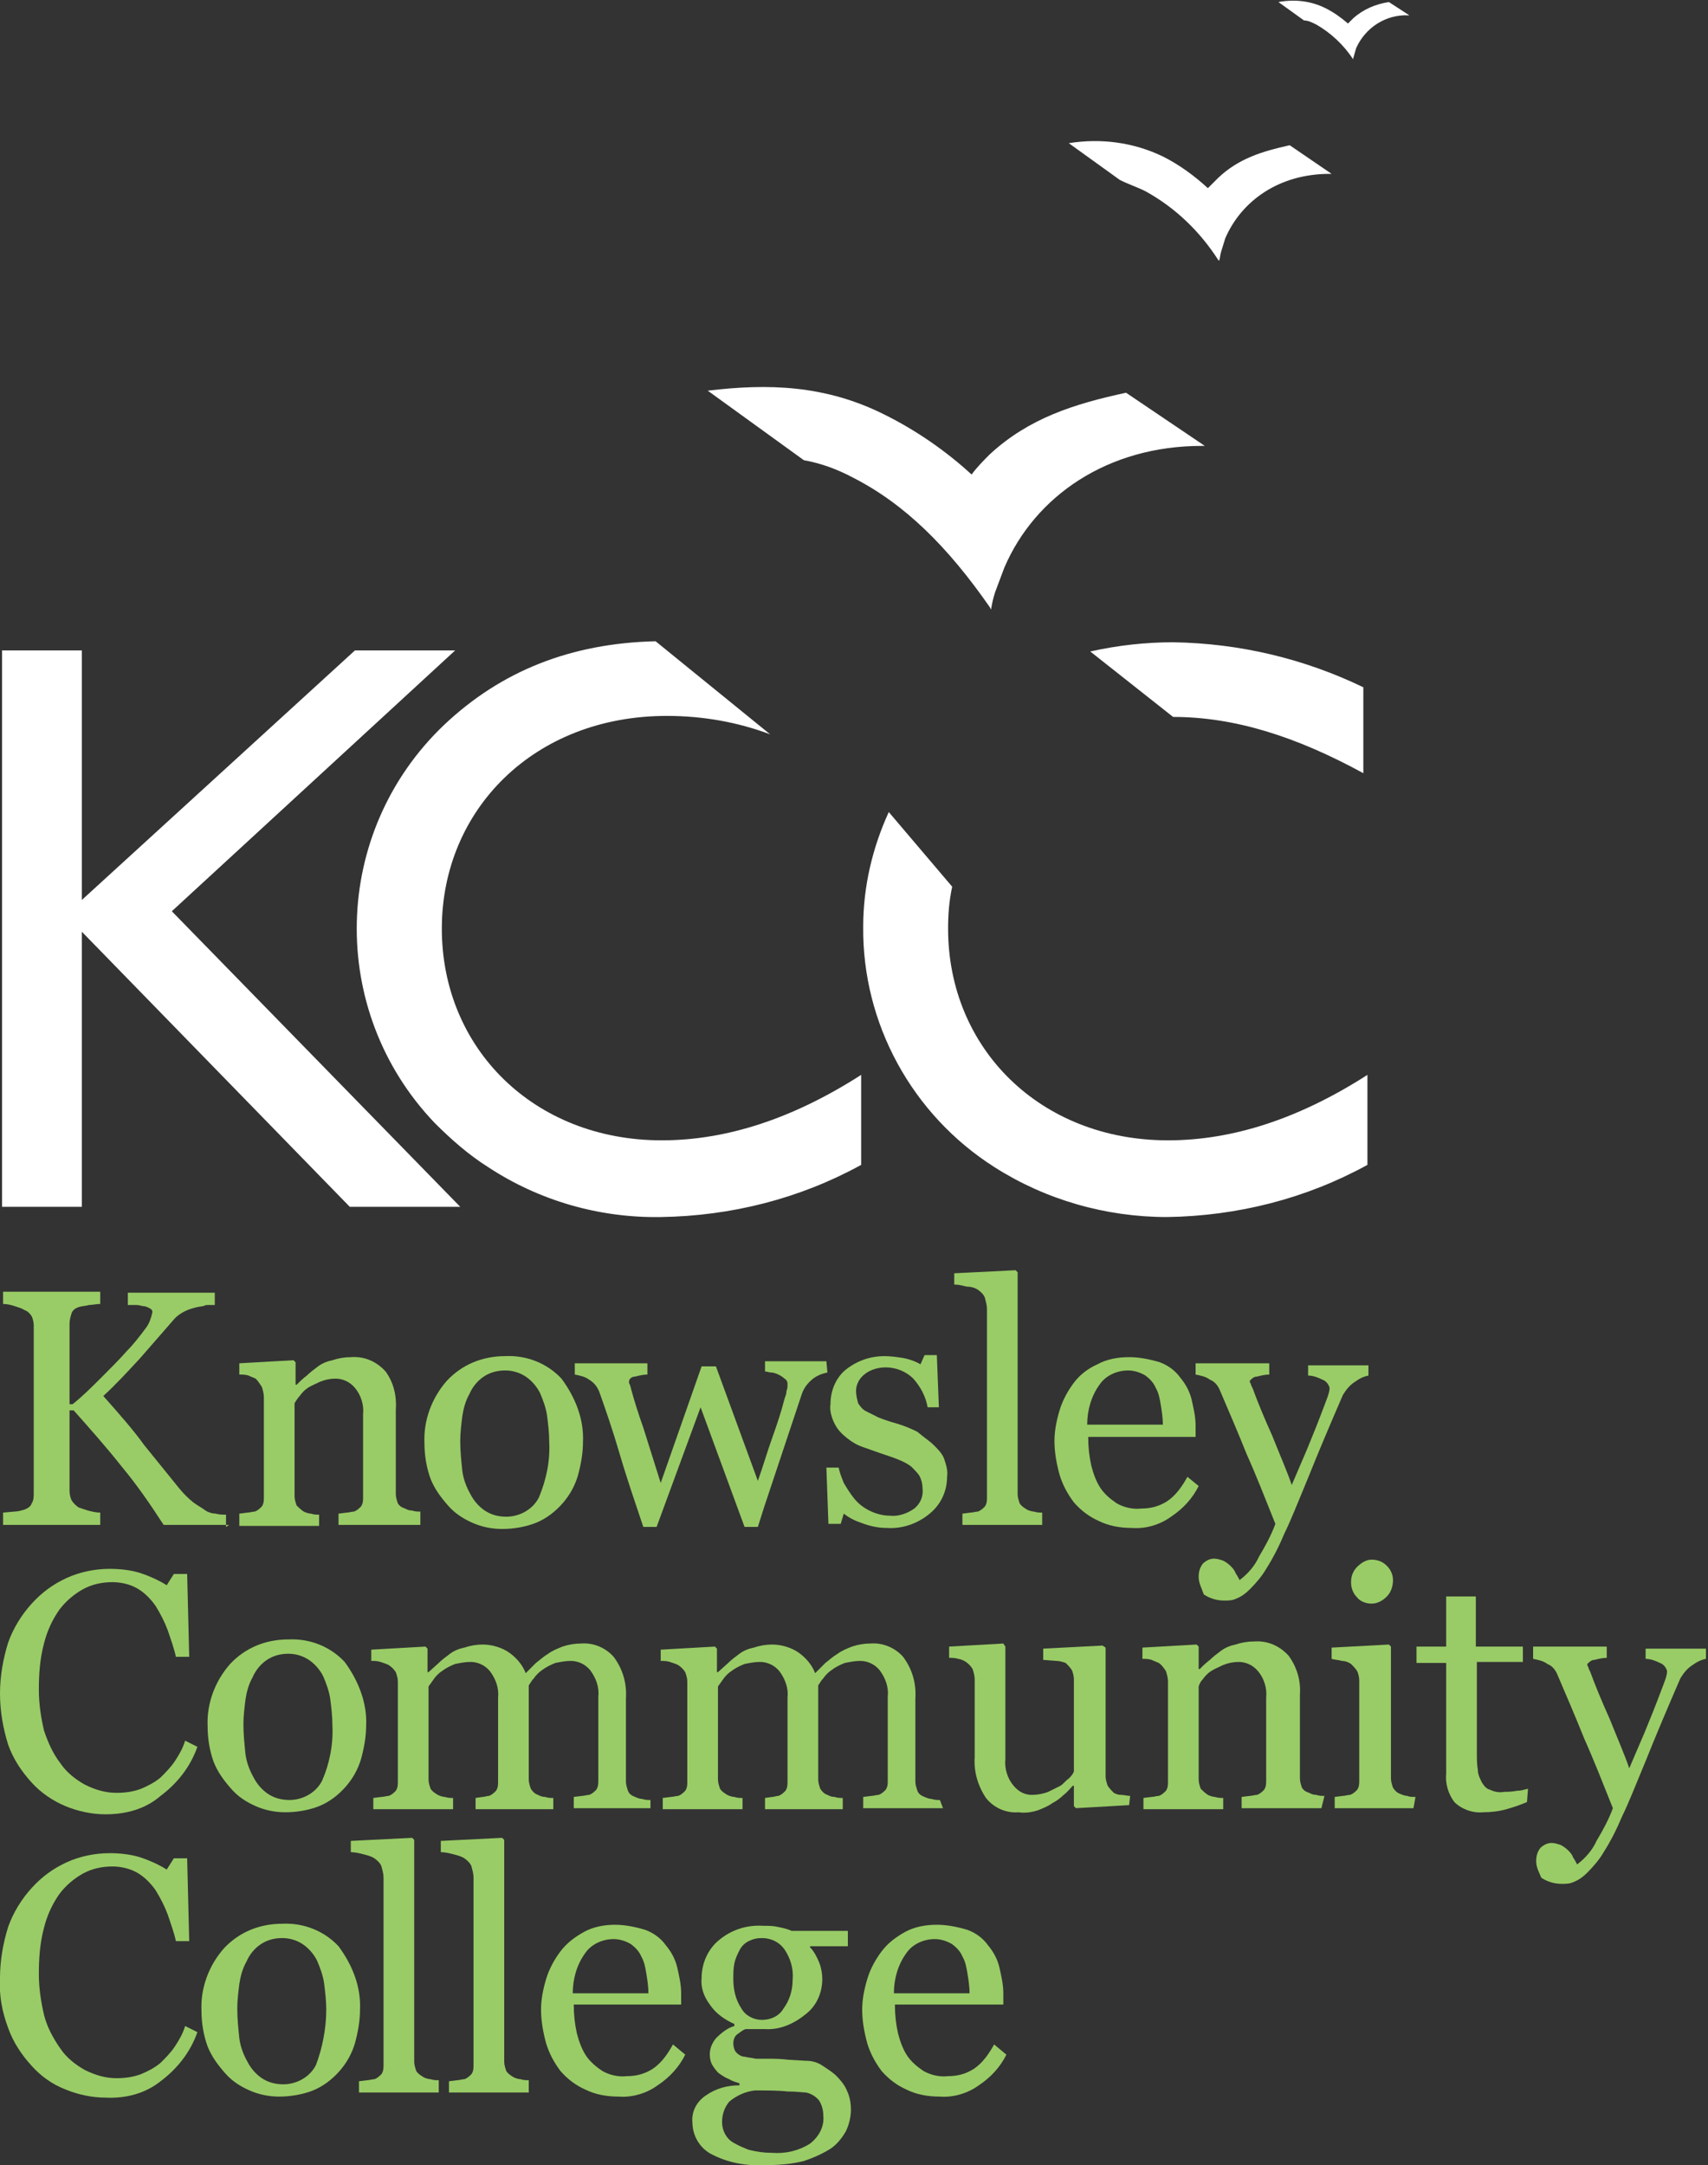 <?xml version="1.0" encoding="utf-8"?>
<!-- Generator: Adobe Illustrator 19.2.1, SVG Export Plug-In . SVG Version: 6.00 Build 0)  -->
<svg version="1.1" id="Layer_1" xmlns="http://www.w3.org/2000/svg" xmlns:xlink="http://www.w3.org/1999/xlink" x="0px" y="0px"
	 viewBox="0 0 167 211.7" style="enable-background:new 0 0 167 211.7;" xml:space="preserve">
<rect x="0" y="0" width="167" height="211.7" fill="#333333" stroke="none"/>
<style type="text/css">
	.st0{fill:#FFFFFF;}
	.st1{fill:#99CC66;}
</style>
<title>kcc-vertical-logo</title>
<path class="st0" d="M128.7,2.4c1.4,0.8,2.7,2,3.6,3.4l0,0l0,0c0-0.2,0.1-0.3,0.1-0.4l0.2-0.7c0.9-2,2.9-3.3,5.1-3.2h0.1l-2-1.3
	c-1.3,0.2-2.5,0.7-3.5,1.6c-0.2,0.2-0.3,0.3-0.5,0.5c-0.7-0.6-1.4-1.1-2.2-1.5c-1.4-0.7-3-0.9-4.6-0.6l2.5,1.8
	C127.9,2,128.3,2.2,128.7,2.4z"/>
<path class="st0" d="M112,18.7c2.9,1.6,5.3,3.9,7.1,6.7l0,0l0.1,0.1c0.1-0.3,0.1-0.6,0.2-0.9l0.4-1.3c1.6-3.7,5.3-6.3,10.2-6.3h0.2
	l-4.1-2.8c-2.7,0.6-5,1.3-7,3.2c-0.3,0.3-0.7,0.7-1,1c-1.3-1.2-2.8-2.3-4.4-3.1c-2.9-1.4-6.1-1.8-9.2-1.3l5,3.6
	C110.3,18,111.2,18.3,112,18.7z"/>
<path class="st0" d="M83.4,46.7c5.1,2.6,9.3,6.8,13.4,12.7l0,0l0.1,0.2c0.1-0.6,0.2-1.1,0.4-1.7l0.9-2.4c3-7,10.1-11.9,19.3-11.9
	h0.3l-7.7-5.2c-5.1,1.1-9.5,2.5-13.3,6c-0.6,0.6-1.3,1.3-1.8,2c-2.5-2.3-5.4-4.3-8.4-5.8c-5.9-3-11.6-3.1-17.4-2.4l9.4,6.8
	C80.3,45.3,81.9,45.9,83.4,46.7z M44.5,63.6h-9.8L8,88V63.6H0.2V118H8V91.1L34.2,118H45L16.8,89.1L44.5,63.6z M43.2,90.8
	c0-11.6,9-20.8,22-20.8c3.5,0,6.9,0.6,10.1,1.8l-11.2-9.1c-8.3,0.2-15.1,2.9-20.7,8.2c-11,10.5-11.4,27.9-0.9,38.9
	c1.6,1.6,3.3,3.1,5.2,4.3c5,3.3,10.9,5,16.9,4.9c6.9-0.1,13.6-1.8,19.6-5.1v-8.8c-6.7,4.3-13.2,6.4-19.5,6.4
	C52.2,111.5,43.2,102.5,43.2,90.8z M92.7,90.8c0-1.4,0.1-2.7,0.4-4.1l-6.2-7.3c-1.6,3.5-2.5,7.3-2.5,11.2
	c-0.1,9.5,4.8,18.4,12.8,23.5c5,3.2,10.9,4.9,16.9,4.9c6.9-0.1,13.6-1.8,19.6-5.1v-8.8c-6.7,4.3-13.2,6.4-19.5,6.4
	C101.7,111.5,92.7,102.5,92.7,90.8z M106.6,63.7l8.1,6.4c6,0,12,1.9,18.6,5.5v-8.4c-5.8-2.8-12.1-4.3-18.6-4.4
	C112,62.8,109.3,63.1,106.6,63.7z"/>
<path class="st1" d="M22.4,149.1H16c-1.3-2-2.6-3.9-4.1-5.7c-1.5-1.9-3.1-3.7-4.7-5.5H6.8v7.9c0,0.3,0.1,0.7,0.2,0.9
	c0.2,0.3,0.4,0.5,0.7,0.7c0.3,0.1,0.6,0.2,0.9,0.3c0.4,0.1,0.8,0.2,1.2,0.2v1.2H0.3v-1.2l1.1-0.1c0.3,0,0.7-0.1,1-0.2
	c0.3-0.1,0.6-0.3,0.7-0.6c0.2-0.3,0.2-0.7,0.2-1v-16.4c0-0.3-0.1-0.7-0.2-0.9c-0.2-0.3-0.4-0.5-0.7-0.6c-0.3-0.2-0.7-0.3-1-0.4
	c-0.3-0.1-0.7-0.2-1.1-0.2v-1.2h9.5v1.2c-0.4,0-0.8,0.1-1.1,0.1c-0.3,0.1-0.7,0.1-1,0.2c-0.3,0.1-0.6,0.3-0.7,0.6
	c-0.1,0.3-0.2,0.7-0.2,1v7.9h0.3c1-0.8,1.9-1.7,2.8-2.6c0.9-0.9,1.8-1.8,2.5-2.6c0.7-0.7,1.3-1.5,1.9-2.3c0.3-0.4,0.5-1,0.6-1.5
	c0-0.2-0.1-0.3-0.3-0.4c-0.2-0.1-0.4-0.2-0.7-0.2c-0.3-0.1-0.5-0.1-0.8-0.1h-0.6v-1.2h8.5v1.2h-0.2h-0.4c-0.2,0-0.3,0-0.5,0.1
	l-0.6,0.1c-0.4,0.1-0.8,0.2-1.2,0.4c-0.4,0.2-0.7,0.4-1,0.7l-3.4,3.9c-1.2,1.3-2.4,2.6-3.6,3.7c1.6,1.8,3,3.4,4,4.8l3.4,4.2
	c0.4,0.5,0.9,1,1.4,1.4c0.4,0.3,0.8,0.5,1.2,0.8c0.3,0.2,0.7,0.3,1,0.3c0.3,0.1,0.7,0.1,1,0.1v1.2L22.4,149.1z"/>
<path class="st1" d="M40.9,149.1h-7.8V148l0.8-0.1c0.2,0,0.5-0.1,0.7-0.1c0.3-0.1,0.5-0.3,0.7-0.5c0.2-0.3,0.2-0.6,0.2-0.9v-8.1
	c0.1-0.9-0.2-1.9-0.8-2.6c-0.5-0.6-1.2-0.9-1.9-0.9c-0.5,0-1,0.1-1.5,0.3c-0.4,0.2-0.9,0.4-1.2,0.6c-0.3,0.2-0.6,0.5-0.8,0.8
	c-0.2,0.2-0.3,0.4-0.5,0.7v9.1c0,0.3,0.1,0.6,0.2,0.9c0.2,0.2,0.4,0.4,0.7,0.6c0.2,0.1,0.5,0.2,0.7,0.2c0.3,0.1,0.5,0.1,0.8,0.1v1.1
	h-7.8V148l0.8-0.1c0.2,0,0.5-0.1,0.7-0.1c0.3-0.1,0.5-0.3,0.7-0.5c0.2-0.3,0.2-0.6,0.2-0.9v-9.8c0-0.3-0.1-0.7-0.2-1
	c-0.2-0.3-0.4-0.6-0.6-0.8c-0.2-0.1-0.5-0.2-0.7-0.3c-0.3-0.1-0.6-0.1-0.9-0.1v-1.1l5.3-0.3l0.2,0.2v2.2h0.1c0.3-0.3,0.6-0.6,1-0.9
	c0.3-0.3,0.7-0.6,1.1-0.9c0.4-0.3,0.9-0.5,1.4-0.6c0.6-0.2,1.2-0.3,1.8-0.3c1.3-0.1,2.5,0.4,3.4,1.4c0.8,1.1,1.1,2.4,1,3.8v8.2
	c0,0.3,0.1,0.6,0.2,0.9c0.2,0.3,0.4,0.4,0.7,0.5c0.2,0.1,0.4,0.2,0.7,0.2c0.3,0.1,0.5,0.1,0.8,0.1V149.1z"/>
<path class="st1" d="M57,141c0,1.1-0.2,2.2-0.5,3.3c-0.3,1-0.8,1.9-1.5,2.7c-0.7,0.8-1.6,1.5-2.6,1.9c-1,0.4-2.2,0.6-3.3,0.6
	c-1,0-2-0.2-2.9-0.6c-0.9-0.4-1.7-0.9-2.4-1.7c-0.7-0.8-1.3-1.6-1.7-2.6c-0.4-1.1-0.6-2.3-0.6-3.5c-0.1-2.2,0.7-4.4,2.2-6.1
	c1.5-1.6,3.5-2.4,5.7-2.4c2.1-0.1,4.1,0.7,5.5,2.2C56.3,136.7,57.1,138.8,57,141z M53.7,141c0-0.9-0.1-1.7-0.2-2.5
	c-0.1-0.8-0.4-1.6-0.7-2.3c-0.3-0.6-0.8-1.2-1.4-1.6c-0.6-0.4-1.3-0.6-2-0.6c-0.8,0-1.5,0.2-2.1,0.6c-0.6,0.4-1.1,1-1.4,1.7
	c-0.4,0.7-0.6,1.5-0.7,2.2c-0.1,0.8-0.2,1.6-0.2,2.4c0,1,0.1,1.9,0.2,2.9c0.1,0.8,0.4,1.6,0.8,2.3c0.3,0.6,0.8,1.2,1.4,1.6
	c0.6,0.4,1.3,0.6,2.1,0.6c1.3,0,2.6-0.7,3.2-1.9C53.4,144.7,53.8,142.9,53.7,141L53.7,141z"/>
<path class="st1" d="M80.9,134.2c-0.5,0.1-1,0.3-1.4,0.6c-0.5,0.4-0.9,0.9-1.1,1.5l-1.5,4.5l-1.6,4.8c-0.2,0.6-0.4,1.2-0.6,1.8
	s-0.4,1.3-0.6,1.9h-1.3l-4.3-11.7l-4.3,11.7h-1.3c-0.8-2.4-1.6-4.7-2.3-7.1s-1.4-4.4-2-6.1c-0.2-0.5-0.5-0.9-1-1.2
	c-0.4-0.3-0.9-0.4-1.4-0.5v-1.1h7.1v1.1c-0.4,0-0.8,0.1-1.2,0.2c-0.3,0-0.6,0.2-0.6,0.5c0,0.1,0,0.2,0.1,0.3c0,0.1,0.1,0.3,0.1,0.4
	c0.3,1.1,0.7,2.4,1.2,3.8l1.7,5.4l4-11.4H70l4.1,11.2c0.5-1.4,0.9-2.8,1.4-4.2s0.9-2.6,1.2-3.8c0.1-0.3,0.2-0.5,0.2-0.8
	c0.1-0.2,0.1-0.4,0.1-0.7c0-0.2-0.1-0.4-0.3-0.5c-0.2-0.2-0.4-0.3-0.6-0.4c-0.2-0.1-0.5-0.2-0.7-0.2c-0.2,0-0.4-0.1-0.6-0.1v-1h6
	L80.9,134.2L80.9,134.2z"/>
<path class="st1" d="M91.3,141.3c0.4,0.4,0.8,0.8,1,1.3c0.2,0.6,0.4,1.2,0.3,1.8c0,1.4-0.6,2.7-1.7,3.6c-1.2,1-2.7,1.5-4.2,1.4
	c-0.9,0-1.7-0.2-2.5-0.5c-0.6-0.2-1.2-0.5-1.7-0.9l-0.3,1h-1.2l-0.2-5.5H82c0.1,0.5,0.3,1,0.5,1.5c0.3,0.5,0.6,1,1,1.5
	c0.4,0.5,0.9,0.9,1.5,1.2c0.6,0.3,1.3,0.5,2,0.5c0.8,0.1,1.7-0.2,2.4-0.7c0.6-0.5,0.9-1.2,0.8-2c0-0.4-0.1-0.8-0.3-1.2
	c-0.2-0.3-0.5-0.6-0.8-0.9c-0.4-0.3-0.8-0.5-1.3-0.7c-0.5-0.2-1.1-0.4-1.7-0.6c-0.6-0.2-1.1-0.4-1.7-0.6c-0.6-0.2-1.1-0.5-1.6-0.9
	c-0.5-0.4-0.9-0.8-1.2-1.4c-0.3-0.6-0.5-1.3-0.4-1.9c0-1.3,0.5-2.5,1.4-3.3c1.1-0.9,2.4-1.4,3.9-1.4c0.6,0,1.3,0.1,1.9,0.2
	c0.5,0.1,1.1,0.3,1.6,0.6l0.4-0.9h1.2l0.2,5.1h-1.1c-0.2-1.1-0.7-2-1.4-2.8c-0.7-0.7-1.7-1.1-2.7-1.1c-0.7,0-1.5,0.2-2.1,0.7
	c-0.5,0.4-0.8,1-0.8,1.6c0,0.4,0.1,0.8,0.2,1.2c0.2,0.3,0.4,0.6,0.8,0.8c0.4,0.2,0.8,0.4,1.2,0.6c0.5,0.2,1.1,0.4,1.8,0.6
	c0.7,0.2,1.4,0.5,2,0.8C90.4,140.6,90.9,140.9,91.3,141.3z"/>
<path class="st1" d="M101.9,149.1h-7.8V148l0.8-0.1c0.2,0,0.5-0.1,0.7-0.1c0.3-0.1,0.5-0.3,0.7-0.5c0.2-0.3,0.2-0.6,0.2-0.9V128
	c0-0.4-0.1-0.7-0.2-1.1c-0.1-0.3-0.4-0.6-0.7-0.8c-0.3-0.2-0.7-0.3-1.1-0.3c-0.4-0.1-0.8-0.2-1.2-0.2v-1.1l6-0.3l0.2,0.2v21.7
	c0,0.3,0.1,0.6,0.2,0.9c0.2,0.3,0.4,0.4,0.7,0.6c0.2,0.1,0.5,0.2,0.7,0.2c0.3,0.1,0.5,0.1,0.8,0.1V149.1L101.9,149.1z"/>
<path class="st1" d="M117.2,145.3c-0.6,1.2-1.5,2.2-2.7,3c-1.1,0.8-2.5,1.2-3.8,1.1c-1.2,0-2.3-0.2-3.3-0.7c-0.9-0.4-1.7-1-2.4-1.8
	c-0.6-0.8-1.1-1.7-1.4-2.7c-0.3-1.1-0.5-2.2-0.5-3.3c0-1,0.2-2,0.5-3c0.3-1,0.8-1.9,1.4-2.7c0.6-0.8,1.4-1.4,2.3-1.8
	c0.9-0.5,2-0.7,3.1-0.7c1,0,2,0.2,3,0.5c0.8,0.3,1.5,0.8,2,1.5c0.5,0.6,0.9,1.3,1.1,2.1c0.2,0.9,0.4,1.7,0.4,2.6v1.1h-10.5
	c0,1,0.1,1.9,0.3,2.8c0.2,0.8,0.5,1.6,0.9,2.2c0.4,0.6,1,1.1,1.6,1.5c0.7,0.4,1.6,0.6,2.4,0.5c0.9,0,1.7-0.2,2.5-0.7
	c0.9-0.6,1.5-1.5,2-2.4L117.2,145.3z M113.7,139.3c0-0.6-0.1-1.3-0.2-1.9c-0.1-0.6-0.2-1.2-0.5-1.7c-0.2-0.5-0.6-0.9-1-1.2
	c-0.5-0.3-1.1-0.5-1.7-0.5c-1.1,0-2.2,0.5-2.8,1.4c-0.8,1.1-1.2,2.5-1.2,3.9L113.7,139.3L113.7,139.3z"/>
<path class="st1" d="M117.2,154.2c0-0.5,0.1-0.9,0.4-1.3c0.3-0.3,0.7-0.5,1.1-0.5c0.3,0,0.6,0.1,0.9,0.2c0.2,0.1,0.5,0.3,0.7,0.5
	c0.2,0.2,0.4,0.4,0.5,0.7c0.2,0.3,0.3,0.5,0.4,0.7c0.8-0.6,1.5-1.4,1.9-2.3c0.6-1,1.2-2.1,1.6-3.2c-1-2.5-1.9-4.8-2.8-6.8
	c-0.8-2-1.7-4.1-2.6-6.2c-0.2-0.5-0.5-0.9-1-1.1c-0.4-0.3-0.9-0.4-1.4-0.5v-1.1h7.2v1.1c-0.4,0-0.8,0.1-1.2,0.2
	c-0.3,0-0.5,0.2-0.7,0.4c0,0.1,0,0.2,0.1,0.3c0,0.1,0.1,0.3,0.2,0.5c0.4,1.1,1,2.6,1.9,4.6c0.8,2,1.5,3.6,1.9,4.8l1.5-3.5
	c0.5-1.2,1.1-2.7,1.7-4.3l0.3-0.8c0.1-0.3,0.2-0.6,0.2-0.9c-0.1-0.4-0.4-0.7-0.7-0.8c-0.4-0.2-0.9-0.4-1.4-0.4v-1h5.9v1
	c-0.5,0.1-0.9,0.3-1.3,0.6c-0.5,0.3-0.9,0.8-1.2,1.3c-1.3,3-2.4,5.6-3.4,8.1c-1,2.4-1.7,4.2-2.3,5.4c-0.5,1.2-1.1,2.4-1.8,3.5
	c-0.4,0.7-1,1.4-1.6,2c-0.4,0.4-0.8,0.7-1.3,0.9c-0.4,0.2-0.8,0.2-1.2,0.2c-0.7,0-1.4-0.2-2-0.6
	C117.5,155.3,117.2,154.8,117.2,154.2z"/>
<path class="st1" d="M10.3,177.4c-1.3,0-2.7-0.3-3.9-0.8c-1.2-0.5-2.4-1.3-3.3-2.3c-1-1.1-1.8-2.3-2.3-3.7C0.3,169,0,167.3,0,165.6
	c0-1.7,0.3-3.4,0.8-5c0.5-1.4,1.3-2.7,2.3-3.8c1-1.1,2.1-1.9,3.4-2.5c1.3-0.6,2.8-0.9,4.2-0.9c1,0,2,0.1,3,0.4
	c0.9,0.3,1.8,0.7,2.6,1.2l0.7-1.1h1.3l0.2,8.1h-1.3c-0.2-0.9-0.5-1.7-0.8-2.6c-0.3-0.8-0.7-1.6-1.2-2.4c-0.5-0.7-1.1-1.3-1.8-1.7
	c-0.7-0.4-1.6-0.6-2.4-0.6c-1,0-2,0.2-2.9,0.7c-0.9,0.5-1.7,1.2-2.3,2c-0.7,1-1.2,2.1-1.5,3.3c-0.4,1.5-0.5,3-0.5,4.5
	c0,1.4,0.2,2.7,0.5,4c0.4,1.2,0.9,2.3,1.6,3.2c0.6,0.9,1.5,1.6,2.4,2.1c1,0.5,2,0.8,3.1,0.8c0.8,0,1.6-0.1,2.4-0.4
	c0.7-0.3,1.3-0.6,1.9-1.1c0.5-0.5,1-1,1.4-1.6c0.4-0.6,0.8-1.3,1-2l1.2,0.6c-0.7,2-2,3.6-3.6,4.8C14.2,176.9,12.3,177.4,10.3,177.4z
	"/>
<path class="st1" d="M35.8,168.7c0,1.1-0.2,2.2-0.5,3.3c-0.3,1-0.8,1.9-1.5,2.7c-0.7,0.8-1.6,1.5-2.6,1.9c-1,0.4-2.2,0.6-3.3,0.6
	c-1,0-2-0.2-2.9-0.6c-0.9-0.4-1.7-0.9-2.4-1.7c-0.7-0.8-1.3-1.6-1.7-2.6c-0.4-1.1-0.6-2.3-0.6-3.5c-0.1-2.2,0.7-4.4,2.2-6.1
	c1.5-1.6,3.5-2.4,5.7-2.4c2.1-0.1,4.1,0.7,5.5,2.2C35.1,164.4,35.9,166.6,35.8,168.7z M32.5,168.7c0-0.9-0.1-1.7-0.2-2.5
	c-0.1-0.8-0.4-1.6-0.7-2.3c-0.3-0.6-0.8-1.2-1.4-1.6c-0.6-0.4-1.3-0.6-2-0.6c-0.8,0-1.5,0.2-2.1,0.6c-0.6,0.4-1.1,1-1.4,1.7
	c-0.4,0.7-0.6,1.5-0.7,2.2c-0.1,0.8-0.2,1.6-0.2,2.4c0,1,0.1,1.9,0.2,2.9c0.1,0.8,0.4,1.6,0.8,2.3c0.3,0.6,0.8,1.2,1.4,1.6
	c0.6,0.4,1.3,0.6,2.1,0.6c1.3,0,2.6-0.7,3.2-1.9C32.2,172.5,32.6,170.6,32.5,168.7L32.5,168.7z"/>
<path class="st1" d="M63.9,176.8h-7.8v-1.1l0.8-0.1c0.2,0,0.5-0.1,0.7-0.1c0.3-0.1,0.5-0.3,0.7-0.5c0.2-0.3,0.2-0.6,0.2-0.9v-8.2
	c0.1-0.9-0.2-1.8-0.8-2.6c-0.5-0.6-1.2-0.9-1.9-0.9c-0.5,0-1,0.1-1.5,0.2c-0.5,0.2-0.9,0.4-1.3,0.7c-0.3,0.2-0.6,0.5-0.8,0.8
	c-0.2,0.2-0.3,0.4-0.5,0.7v9.2c0,0.3,0.1,0.6,0.2,0.9c0.2,0.3,0.4,0.5,0.7,0.6c0.2,0.1,0.4,0.2,0.7,0.2c0.3,0.1,0.5,0.1,0.8,0.1v1.1
	h-7.6v-1.1l0.7-0.1c0.2,0,0.4-0.1,0.6-0.1c0.3-0.1,0.5-0.3,0.7-0.5c0.2-0.3,0.2-0.6,0.2-0.9V166c0.1-0.9-0.2-1.8-0.8-2.6
	c-0.5-0.6-1.2-0.9-1.9-0.9c-0.5,0-1,0.1-1.5,0.2c-0.5,0.2-0.9,0.4-1.3,0.7c-0.3,0.2-0.6,0.5-0.8,0.8l-0.5,0.7v9.1
	c0,0.3,0.1,0.6,0.2,0.9c0.2,0.3,0.4,0.4,0.7,0.6c0.2,0.1,0.5,0.2,0.7,0.2c0.3,0.1,0.5,0.1,0.8,0.1v1.1h-7.8v-1.1l0.8-0.1
	c0.2,0,0.5-0.1,0.7-0.1c0.3-0.1,0.5-0.3,0.7-0.5c0.2-0.3,0.2-0.6,0.2-0.9v-9.8c0-0.3-0.1-0.6-0.2-0.9c-0.2-0.3-0.4-0.5-0.7-0.7
	c-0.2-0.1-0.5-0.2-0.8-0.3c-0.3-0.1-0.6-0.1-0.9-0.1v-1.1l5.3-0.3l0.2,0.2v2.3h0.1l1-0.9c0.3-0.3,0.7-0.6,1.1-0.9
	c0.4-0.3,0.9-0.5,1.4-0.6c0.6-0.2,1.2-0.3,1.8-0.3c0.9,0,1.9,0.3,2.6,0.8c0.7,0.5,1.3,1.2,1.6,2l1-1c0.4-0.3,0.7-0.6,1.2-0.9
	c0.4-0.3,0.9-0.5,1.4-0.7c0.6-0.2,1.2-0.3,1.8-0.3c1.2-0.1,2.4,0.4,3.2,1.3c0.9,1.2,1.3,2.6,1.2,4.1v8.1c0,0.3,0.1,0.6,0.2,0.9
	c0.1,0.3,0.4,0.5,0.7,0.6c0.2,0.1,0.5,0.2,0.7,0.2c0.3,0.1,0.5,0.1,0.8,0.1V176.8L63.9,176.8z"/>
<path class="st1" d="M92.2,176.8h-7.8v-1.1l0.8-0.1c0.2,0,0.5-0.1,0.7-0.1c0.3-0.1,0.5-0.3,0.7-0.5c0.2-0.3,0.2-0.6,0.2-0.9v-8.2
	c0.1-0.9-0.2-1.8-0.8-2.6c-0.5-0.6-1.2-0.9-1.9-0.9c-0.5,0-1,0.1-1.5,0.2c-0.5,0.2-0.9,0.4-1.3,0.7c-0.3,0.2-0.6,0.5-0.8,0.8
	c-0.2,0.2-0.3,0.4-0.5,0.7v9.2c0,0.3,0.1,0.6,0.2,0.9c0.2,0.3,0.4,0.5,0.7,0.6c0.2,0.1,0.4,0.2,0.7,0.2c0.3,0.1,0.5,0.1,0.8,0.1v1.1
	h-7.6v-1.1l0.7-0.1c0.2,0,0.4-0.1,0.6-0.1c0.3-0.1,0.5-0.3,0.7-0.5c0.2-0.3,0.2-0.6,0.2-0.9V166c0.1-0.9-0.2-1.8-0.8-2.6
	c-0.5-0.6-1.2-0.9-1.9-0.9c-0.5,0-1,0.1-1.5,0.2c-0.5,0.2-0.9,0.4-1.3,0.7c-0.3,0.2-0.6,0.5-0.8,0.8l-0.5,0.7v9.1
	c0,0.3,0.1,0.6,0.2,0.9c0.2,0.3,0.4,0.4,0.7,0.6c0.2,0.1,0.5,0.2,0.7,0.2c0.3,0.1,0.5,0.1,0.8,0.1v1.1h-7.8v-1.1l0.8-0.1
	c0.2,0,0.5-0.1,0.7-0.1c0.3-0.1,0.5-0.3,0.7-0.5c0.2-0.3,0.2-0.6,0.2-0.9v-9.8c0-0.3-0.1-0.6-0.2-0.9c-0.2-0.3-0.4-0.5-0.7-0.7
	c-0.2-0.1-0.5-0.2-0.8-0.3c-0.3-0.1-0.6-0.1-0.9-0.1v-1.1l5.3-0.3l0.2,0.2v2.3h0.1l1-0.9c0.3-0.3,0.7-0.6,1.1-0.9
	c0.4-0.3,0.9-0.5,1.4-0.6c0.6-0.2,1.2-0.3,1.8-0.3c0.9,0,1.9,0.3,2.6,0.8c0.7,0.5,1.3,1.2,1.6,2l1-1c0.4-0.3,0.7-0.6,1.2-0.9
	c0.4-0.3,0.9-0.5,1.4-0.7c0.6-0.2,1.2-0.3,1.8-0.3c1.2-0.1,2.4,0.4,3.2,1.3c0.9,1.2,1.3,2.6,1.2,4.1v8.1c0,0.3,0.1,0.6,0.2,0.9
	c0.1,0.3,0.4,0.5,0.7,0.6c0.2,0.1,0.5,0.2,0.7,0.2c0.3,0.1,0.5,0.1,0.8,0.1L92.2,176.8L92.2,176.8z"/>
<path class="st1" d="M110.4,176.5l-5.2,0.3l-0.2-0.2v-2h-0.1c-0.3,0.3-0.5,0.6-0.9,0.9c-0.3,0.3-0.7,0.6-1.1,0.8
	c-0.4,0.3-0.9,0.5-1.4,0.7c-0.6,0.2-1.3,0.3-1.9,0.2c-1.2,0.1-2.4-0.4-3.2-1.4c-0.8-1.2-1.2-2.6-1.1-4v-7.6c0-0.3-0.1-0.7-0.2-1
	c-0.3-0.5-0.8-0.9-1.4-1c-0.3-0.1-0.6-0.1-0.9-0.1v-1.1l5.3-0.3l0.2,0.3v11c-0.1,0.9,0.2,1.9,0.8,2.6c0.5,0.6,1.1,0.9,1.8,0.9
	c0.5,0,1.1-0.1,1.6-0.3c0.4-0.2,0.8-0.4,1.2-0.6c0.3-0.2,0.5-0.5,0.8-0.7c0.2-0.2,0.4-0.4,0.5-0.7v-9c0-0.3-0.1-0.7-0.2-0.9
	c-0.2-0.3-0.4-0.5-0.6-0.7c-0.3-0.1-0.6-0.2-0.9-0.2l-1.3-0.1v-1.1l5.8-0.3l0.3,0.2v12.6c0,0.3,0.1,0.6,0.2,0.9
	c0.2,0.3,0.4,0.5,0.6,0.7c0.2,0.1,0.4,0.2,0.7,0.2c0.3,0,0.6,0.1,0.9,0.1L110.4,176.5L110.4,176.5z"/>
<path class="st1" d="M129.2,176.8h-7.8v-1.1l0.8-0.1c0.2,0,0.5-0.1,0.7-0.1c0.3-0.1,0.5-0.3,0.7-0.5c0.2-0.3,0.2-0.6,0.2-0.9V166
	c0.1-0.9-0.2-1.9-0.8-2.6c-0.5-0.6-1.2-0.9-1.9-0.9c-0.5,0-1,0.1-1.5,0.3c-0.4,0.2-0.9,0.4-1.2,0.6c-0.3,0.2-0.6,0.5-0.8,0.8
	c-0.2,0.2-0.3,0.4-0.4,0.7v9.1c0,0.3,0.1,0.6,0.2,0.9c0.2,0.2,0.4,0.4,0.7,0.6c0.2,0.1,0.5,0.2,0.7,0.2c0.3,0.1,0.5,0.1,0.8,0.1v1.1
	h-7.8v-1.1l0.8-0.1c0.2,0,0.5-0.1,0.7-0.1c0.3-0.1,0.5-0.3,0.7-0.5c0.2-0.3,0.2-0.6,0.2-0.9v-9.8c0-0.3-0.1-0.7-0.2-1
	c-0.2-0.3-0.4-0.6-0.7-0.8c-0.2-0.1-0.5-0.2-0.7-0.3c-0.3-0.1-0.6-0.1-0.9-0.1v-1.1l5.3-0.3l0.2,0.2v2.2h0.1c0.3-0.3,0.6-0.6,1-0.9
	c0.3-0.3,0.7-0.6,1.1-0.9c0.4-0.3,0.9-0.5,1.4-0.6c0.6-0.2,1.2-0.3,1.8-0.3c1.3-0.1,2.5,0.4,3.4,1.4c0.8,1.1,1.2,2.4,1.1,3.8v8.2
	c0,0.3,0.1,0.6,0.2,0.9c0.2,0.3,0.4,0.4,0.7,0.5c0.2,0.1,0.4,0.2,0.7,0.2c0.3,0.1,0.5,0.1,0.8,0.1L129.2,176.8L129.2,176.8z"/>
<path class="st1" d="M138.2,176.8h-7.7v-1.1l0.8-0.1c0.2,0,0.5-0.1,0.7-0.1c0.3-0.1,0.5-0.3,0.7-0.5c0.2-0.3,0.2-0.6,0.2-0.9v-9.8
	c0-0.3-0.1-0.7-0.2-0.9c-0.2-0.3-0.4-0.5-0.6-0.7c-0.3-0.2-0.6-0.3-0.9-0.3c-0.3-0.1-0.7-0.1-1-0.2v-1.1l5.6-0.3l0.2,0.2v12.9
	c0,0.3,0.1,0.6,0.2,0.9c0.2,0.3,0.4,0.5,0.7,0.6c0.2,0.1,0.5,0.2,0.7,0.2c0.2,0.1,0.5,0.1,0.8,0.1L138.2,176.8L138.2,176.8z
	 M136.2,154.5c0,0.6-0.2,1.2-0.6,1.6c-0.4,0.4-0.9,0.7-1.5,0.7c-0.5,0-1.1-0.2-1.4-0.6c-0.4-0.4-0.6-0.9-0.6-1.5
	c0-0.6,0.2-1.1,0.6-1.5c0.4-0.4,0.9-0.7,1.4-0.7c0.6,0,1.1,0.2,1.5,0.6C136,153.5,136.2,154,136.2,154.5L136.2,154.5z"/>
<path class="st1" d="M149.3,176.2c-0.7,0.3-1.3,0.5-2,0.7c-0.7,0.2-1.5,0.3-2.3,0.3c-1,0.1-2.1-0.3-2.8-1c-0.6-0.8-0.9-1.8-0.8-2.8
	v-10.8h-2.9V161h2.9v-4.9h2.9v4.9h4.6v1.5h-4.5v8.9c0,0.6,0,1.1,0.1,1.7c0,0.4,0.2,0.8,0.4,1.2c0.2,0.3,0.4,0.6,0.8,0.7
	c0.4,0.2,0.9,0.3,1.4,0.2c0.3,0,0.7,0,1.2-0.1c0.4,0,0.7-0.1,1.1-0.2L149.3,176.2L149.3,176.2z"/>
<path class="st1" d="M150.2,182c0-0.5,0.1-0.9,0.4-1.3c0.3-0.3,0.7-0.5,1.1-0.5c0.3,0,0.6,0.1,0.9,0.2c0.2,0.1,0.5,0.3,0.7,0.5
	c0.2,0.2,0.4,0.4,0.5,0.7c0.2,0.3,0.3,0.5,0.4,0.7c0.8-0.6,1.5-1.4,1.9-2.3c0.6-1,1.2-2.1,1.6-3.2c-1-2.5-1.9-4.8-2.8-6.8
	c-0.8-2-1.7-4.1-2.6-6.2c-0.2-0.5-0.5-0.9-1-1.1c-0.4-0.3-0.9-0.4-1.4-0.5V161h7.2v1.1c-0.4,0-0.8,0.1-1.2,0.2
	c-0.3,0-0.5,0.2-0.7,0.4c0,0.1,0,0.2,0.1,0.3c0,0.1,0.1,0.3,0.2,0.5c0.4,1.1,1,2.6,1.9,4.6c0.8,2,1.5,3.6,1.9,4.8l1.5-3.5
	c0.5-1.2,1.1-2.7,1.7-4.3l0.3-0.8c0.1-0.3,0.2-0.6,0.2-0.9c-0.1-0.4-0.4-0.7-0.7-0.8c-0.4-0.2-0.9-0.4-1.4-0.4v-1h5.9v1
	c-0.5,0.1-0.9,0.3-1.3,0.6c-0.5,0.3-0.9,0.8-1.2,1.3c-1.3,3-2.4,5.6-3.4,8.1c-1,2.4-1.7,4.2-2.3,5.4c-0.5,1.2-1.1,2.4-1.8,3.5
	c-0.4,0.7-1,1.4-1.6,2c-0.4,0.4-0.8,0.7-1.3,0.9c-0.4,0.2-0.8,0.2-1.2,0.2c-0.7,0-1.4-0.2-2-0.6C150.5,183.1,150.2,182.6,150.2,182z
	"/>
<path class="st1" d="M10.3,205.1c-1.3,0-2.7-0.3-3.9-0.8c-1.3-0.5-2.4-1.3-3.3-2.3c-1-1.1-1.8-2.3-2.3-3.7c-0.6-1.6-0.9-3.2-0.8-4.9
	c0-1.7,0.3-3.4,0.8-5c0.5-1.4,1.3-2.7,2.3-3.8c1-1.1,2.1-1.9,3.4-2.5c1.3-0.6,2.8-0.9,4.2-0.9c1,0,2,0.1,3,0.4
	c0.9,0.3,1.8,0.7,2.6,1.2l0.7-1.1h1.3l0.2,8.1h-1.3c-0.2-0.9-0.5-1.7-0.8-2.6c-0.3-0.8-0.7-1.6-1.2-2.4c-0.5-0.7-1.1-1.3-1.8-1.7
	c-0.7-0.4-1.6-0.6-2.4-0.6c-1,0-2,0.2-2.9,0.7c-0.9,0.5-1.7,1.2-2.3,2c-0.7,1-1.2,2.1-1.5,3.3c-0.4,1.5-0.5,3-0.5,4.5
	c0,1.4,0.2,2.7,0.5,4c0.3,1.2,0.9,2.3,1.6,3.3c0.6,0.9,1.5,1.6,2.4,2.1c1,0.5,2,0.8,3.1,0.8c0.8,0,1.6-0.1,2.4-0.4
	c0.7-0.3,1.3-0.6,1.9-1.1c0.5-0.5,1-1,1.4-1.6c0.4-0.6,0.8-1.3,1-2l1.2,0.6c-0.7,2-2,3.6-3.6,4.8C14.2,204.7,12.3,205.2,10.3,205.1z
	"/>
<path class="st1" d="M35.2,196.5c0,1.1-0.2,2.2-0.5,3.3c-0.3,1-0.8,1.9-1.5,2.7c-0.7,0.8-1.6,1.5-2.6,1.9c-1,0.4-2.2,0.6-3.3,0.6
	c-1,0-2-0.2-2.9-0.6c-0.9-0.4-1.7-0.9-2.4-1.7c-0.7-0.8-1.3-1.6-1.7-2.6c-0.4-1.1-0.6-2.3-0.6-3.5c-0.1-2.2,0.7-4.4,2.2-6.1
	c1.5-1.6,3.5-2.4,5.7-2.4c2.1-0.1,4.1,0.7,5.5,2.2C34.5,192.2,35.3,194.3,35.2,196.5z M31.9,196.5c0-0.8-0.1-1.7-0.2-2.5
	c-0.1-0.8-0.4-1.6-0.7-2.3c-0.3-0.6-0.8-1.2-1.4-1.6c-0.6-0.4-1.3-0.6-2-0.6c-0.8,0-1.5,0.2-2.1,0.6c-0.6,0.4-1.1,1-1.4,1.7
	c-0.4,0.7-0.6,1.5-0.7,2.2c-0.1,0.8-0.2,1.6-0.2,2.4c0,1,0.1,1.9,0.2,2.9c0.1,0.8,0.4,1.6,0.8,2.3c0.3,0.6,0.8,1.2,1.4,1.6
	c0.6,0.4,1.3,0.6,2.1,0.6c1.3,0,2.6-0.7,3.2-1.9C31.5,200.3,31.9,198.4,31.9,196.5L31.9,196.5z"/>
<path class="st1" d="M42.9,204.6h-7.8v-1.1l0.8-0.1c0.2,0,0.5-0.1,0.7-0.1c0.3-0.1,0.5-0.3,0.7-0.5c0.2-0.3,0.2-0.6,0.2-0.9v-18.3
	c0-0.4-0.1-0.7-0.2-1.1c-0.1-0.3-0.4-0.6-0.7-0.8c-0.3-0.2-0.7-0.3-1.1-0.4c-0.4-0.1-0.8-0.2-1.2-0.2v-1.1l6-0.3l0.2,0.2v21.7
	c0,0.3,0.1,0.6,0.2,0.9c0.2,0.3,0.4,0.4,0.7,0.6c0.2,0.1,0.5,0.2,0.7,0.2c0.3,0.1,0.5,0.1,0.8,0.1L42.9,204.6L42.9,204.6z"/>
<path class="st1" d="M51.7,204.6h-7.8v-1.1l0.8-0.1c0.2,0,0.5-0.1,0.7-0.1c0.3-0.1,0.5-0.3,0.7-0.5c0.2-0.3,0.2-0.6,0.2-0.9v-18.3
	c0-0.4-0.1-0.7-0.2-1.1c-0.1-0.3-0.4-0.6-0.7-0.8c-0.3-0.2-0.7-0.3-1.1-0.4c-0.4-0.1-0.8-0.2-1.2-0.2v-1.1l6-0.3l0.2,0.2v21.7
	c0,0.3,0.1,0.6,0.2,0.9c0.2,0.3,0.4,0.4,0.7,0.6c0.2,0.1,0.5,0.2,0.7,0.2c0.3,0.1,0.5,0.1,0.8,0.1L51.7,204.6L51.7,204.6z"/>
<path class="st1" d="M67,200.9c-0.6,1.2-1.5,2.2-2.7,3c-1.1,0.8-2.5,1.2-3.8,1.1c-1.2,0-2.3-0.2-3.3-0.7c-0.9-0.4-1.7-1-2.4-1.8
	c-0.6-0.8-1.1-1.7-1.4-2.7c-0.3-1.1-0.5-2.2-0.5-3.3c0-1,0.2-2,0.5-3c0.3-1,0.8-1.9,1.4-2.7c0.6-0.8,1.4-1.4,2.3-1.9
	c0.9-0.5,2-0.7,3-0.7c1,0,2,0.2,3,0.5c0.8,0.3,1.5,0.8,2,1.5c0.5,0.6,0.9,1.3,1.1,2.1c0.2,0.9,0.4,1.7,0.4,2.6v1.1H56.1
	c0,1,0.1,1.9,0.3,2.8c0.2,0.8,0.5,1.6,0.9,2.2c0.4,0.6,1,1.1,1.6,1.5c0.7,0.4,1.6,0.6,2.4,0.5c0.9,0,1.7-0.2,2.5-0.7
	c0.9-0.6,1.5-1.5,2-2.4L67,200.9z M63.4,194.9c0-0.6-0.1-1.3-0.2-1.9c-0.1-0.6-0.2-1.2-0.5-1.7c-0.2-0.5-0.6-0.9-1-1.2
	c-0.5-0.3-1.1-0.5-1.7-0.5c-1.1,0-2.2,0.5-2.8,1.4c-0.8,1.1-1.2,2.5-1.2,3.9L63.4,194.9L63.4,194.9z"/>
<path class="st1" d="M81.8,203c0.4,0.4,0.8,0.9,1,1.4c0.3,0.6,0.4,1.3,0.4,1.9c0,0.7-0.2,1.5-0.5,2.1c-0.4,0.7-0.9,1.3-1.5,1.7
	c-0.8,0.5-1.7,0.9-2.6,1.2c-1.2,0.3-2.4,0.4-3.7,0.4c-1.9,0.1-3.7-0.2-5.4-1.1c-1.1-0.6-1.8-1.8-1.8-3.1c-0.1-1,0.4-2,1.3-2.6
	c1-0.7,2.1-1,3.3-1v-0.2c-0.3-0.1-0.7-0.2-1-0.4c-0.3-0.1-0.6-0.3-0.9-0.5c-0.3-0.2-0.5-0.5-0.7-0.8c-0.2-0.3-0.3-0.7-0.3-1.1
	c0-0.6,0.2-1.1,0.6-1.6c0.5-0.5,1.1-1,1.8-1.2v-0.2c-0.9-0.4-1.8-1-2.4-1.9c-0.6-0.8-0.9-1.7-0.8-2.6c0-1.4,0.6-2.8,1.7-3.7
	c1.2-1,2.7-1.5,4.3-1.4c0.5,0,1,0,1.4,0.1c0.5,0.1,1,0.2,1.4,0.4h5.5v1.5h-3.7v0.1c0.4,0.4,0.7,1,0.9,1.5c0.2,0.5,0.3,1.1,0.3,1.6
	c0,1.4-0.6,2.7-1.7,3.5c-1.1,0.9-2.5,1.5-3.9,1.4h-1.9c-0.3,0.1-0.5,0.3-0.8,0.5c-0.3,0.2-0.4,0.6-0.4,0.9c0,0.3,0.1,0.7,0.3,0.9
	c0.2,0.2,0.5,0.4,0.8,0.4c0.4,0.1,0.7,0.1,1.1,0.2h1.3c0.5,0,1.1,0,1.9,0.1l1.7,0.1c0.5,0,1,0.1,1.5,0.4
	C80.9,202.3,81.4,202.6,81.8,203z M80.5,206.9c0-0.5-0.1-1-0.4-1.5c-0.3-0.4-0.8-0.7-1.3-0.8c-0.3,0-0.9-0.1-1.8-0.1
	c-0.9-0.1-2-0.1-3.2-0.1c-0.9,0.1-1.8,0.5-2.5,1.1c-0.5,0.6-0.7,1.3-0.7,2c0,0.8,0.4,1.6,1.1,2c0.5,0.3,1,0.5,1.5,0.7
	c0.8,0.2,1.5,0.3,2.3,0.3c1.3,0.1,2.6-0.2,3.7-0.9C80.1,208.9,80.6,207.9,80.5,206.9L80.5,206.9z M77.5,193.6c0.1-1.1-0.2-2.1-0.8-3
	c-0.5-0.7-1.3-1.1-2.2-1.1c-0.5,0-0.9,0.1-1.3,0.3c-0.4,0.2-0.7,0.5-0.9,0.9c-0.2,0.4-0.4,0.8-0.5,1.3c-0.1,0.5-0.1,1-0.1,1.5
	c0,1,0.2,2,0.8,2.9c0.4,0.7,1.2,1.1,2,1.1c0.9,0,1.7-0.4,2.1-1.1C77.2,195.6,77.5,194.6,77.5,193.6L77.5,193.6z"/>
<path class="st1" d="M98.4,200.9c-0.6,1.2-1.5,2.2-2.7,3c-1.1,0.8-2.5,1.2-3.8,1.1c-1.2,0-2.3-0.2-3.3-0.7c-0.9-0.4-1.7-1-2.4-1.8
	c-0.6-0.8-1.1-1.7-1.4-2.7c-0.3-1.1-0.5-2.2-0.5-3.3c0-1,0.2-2,0.5-3c0.3-1,0.8-1.9,1.4-2.7c0.6-0.8,1.4-1.4,2.3-1.9
	c0.9-0.5,2-0.7,3.1-0.7c1,0,2,0.2,3,0.5c0.8,0.3,1.5,0.8,2,1.5c0.5,0.6,0.9,1.3,1.1,2.1c0.2,0.9,0.4,1.7,0.4,2.6v1.1H87.5
	c0,1,0.1,1.9,0.3,2.8c0.2,0.8,0.5,1.6,0.9,2.2c0.4,0.6,1,1.1,1.6,1.5c0.7,0.4,1.6,0.6,2.4,0.5c0.9,0,1.7-0.2,2.5-0.7
	c0.9-0.6,1.5-1.5,2-2.4L98.4,200.9z M94.8,194.9c0-0.6-0.1-1.3-0.2-1.9c-0.1-0.6-0.2-1.2-0.5-1.7c-0.2-0.5-0.6-0.9-1-1.2
	c-0.5-0.3-1.1-0.5-1.7-0.5c-1.1,0-2.2,0.5-2.8,1.4c-0.8,1.1-1.2,2.5-1.2,3.9L94.8,194.9L94.8,194.9z"/>
</svg>
